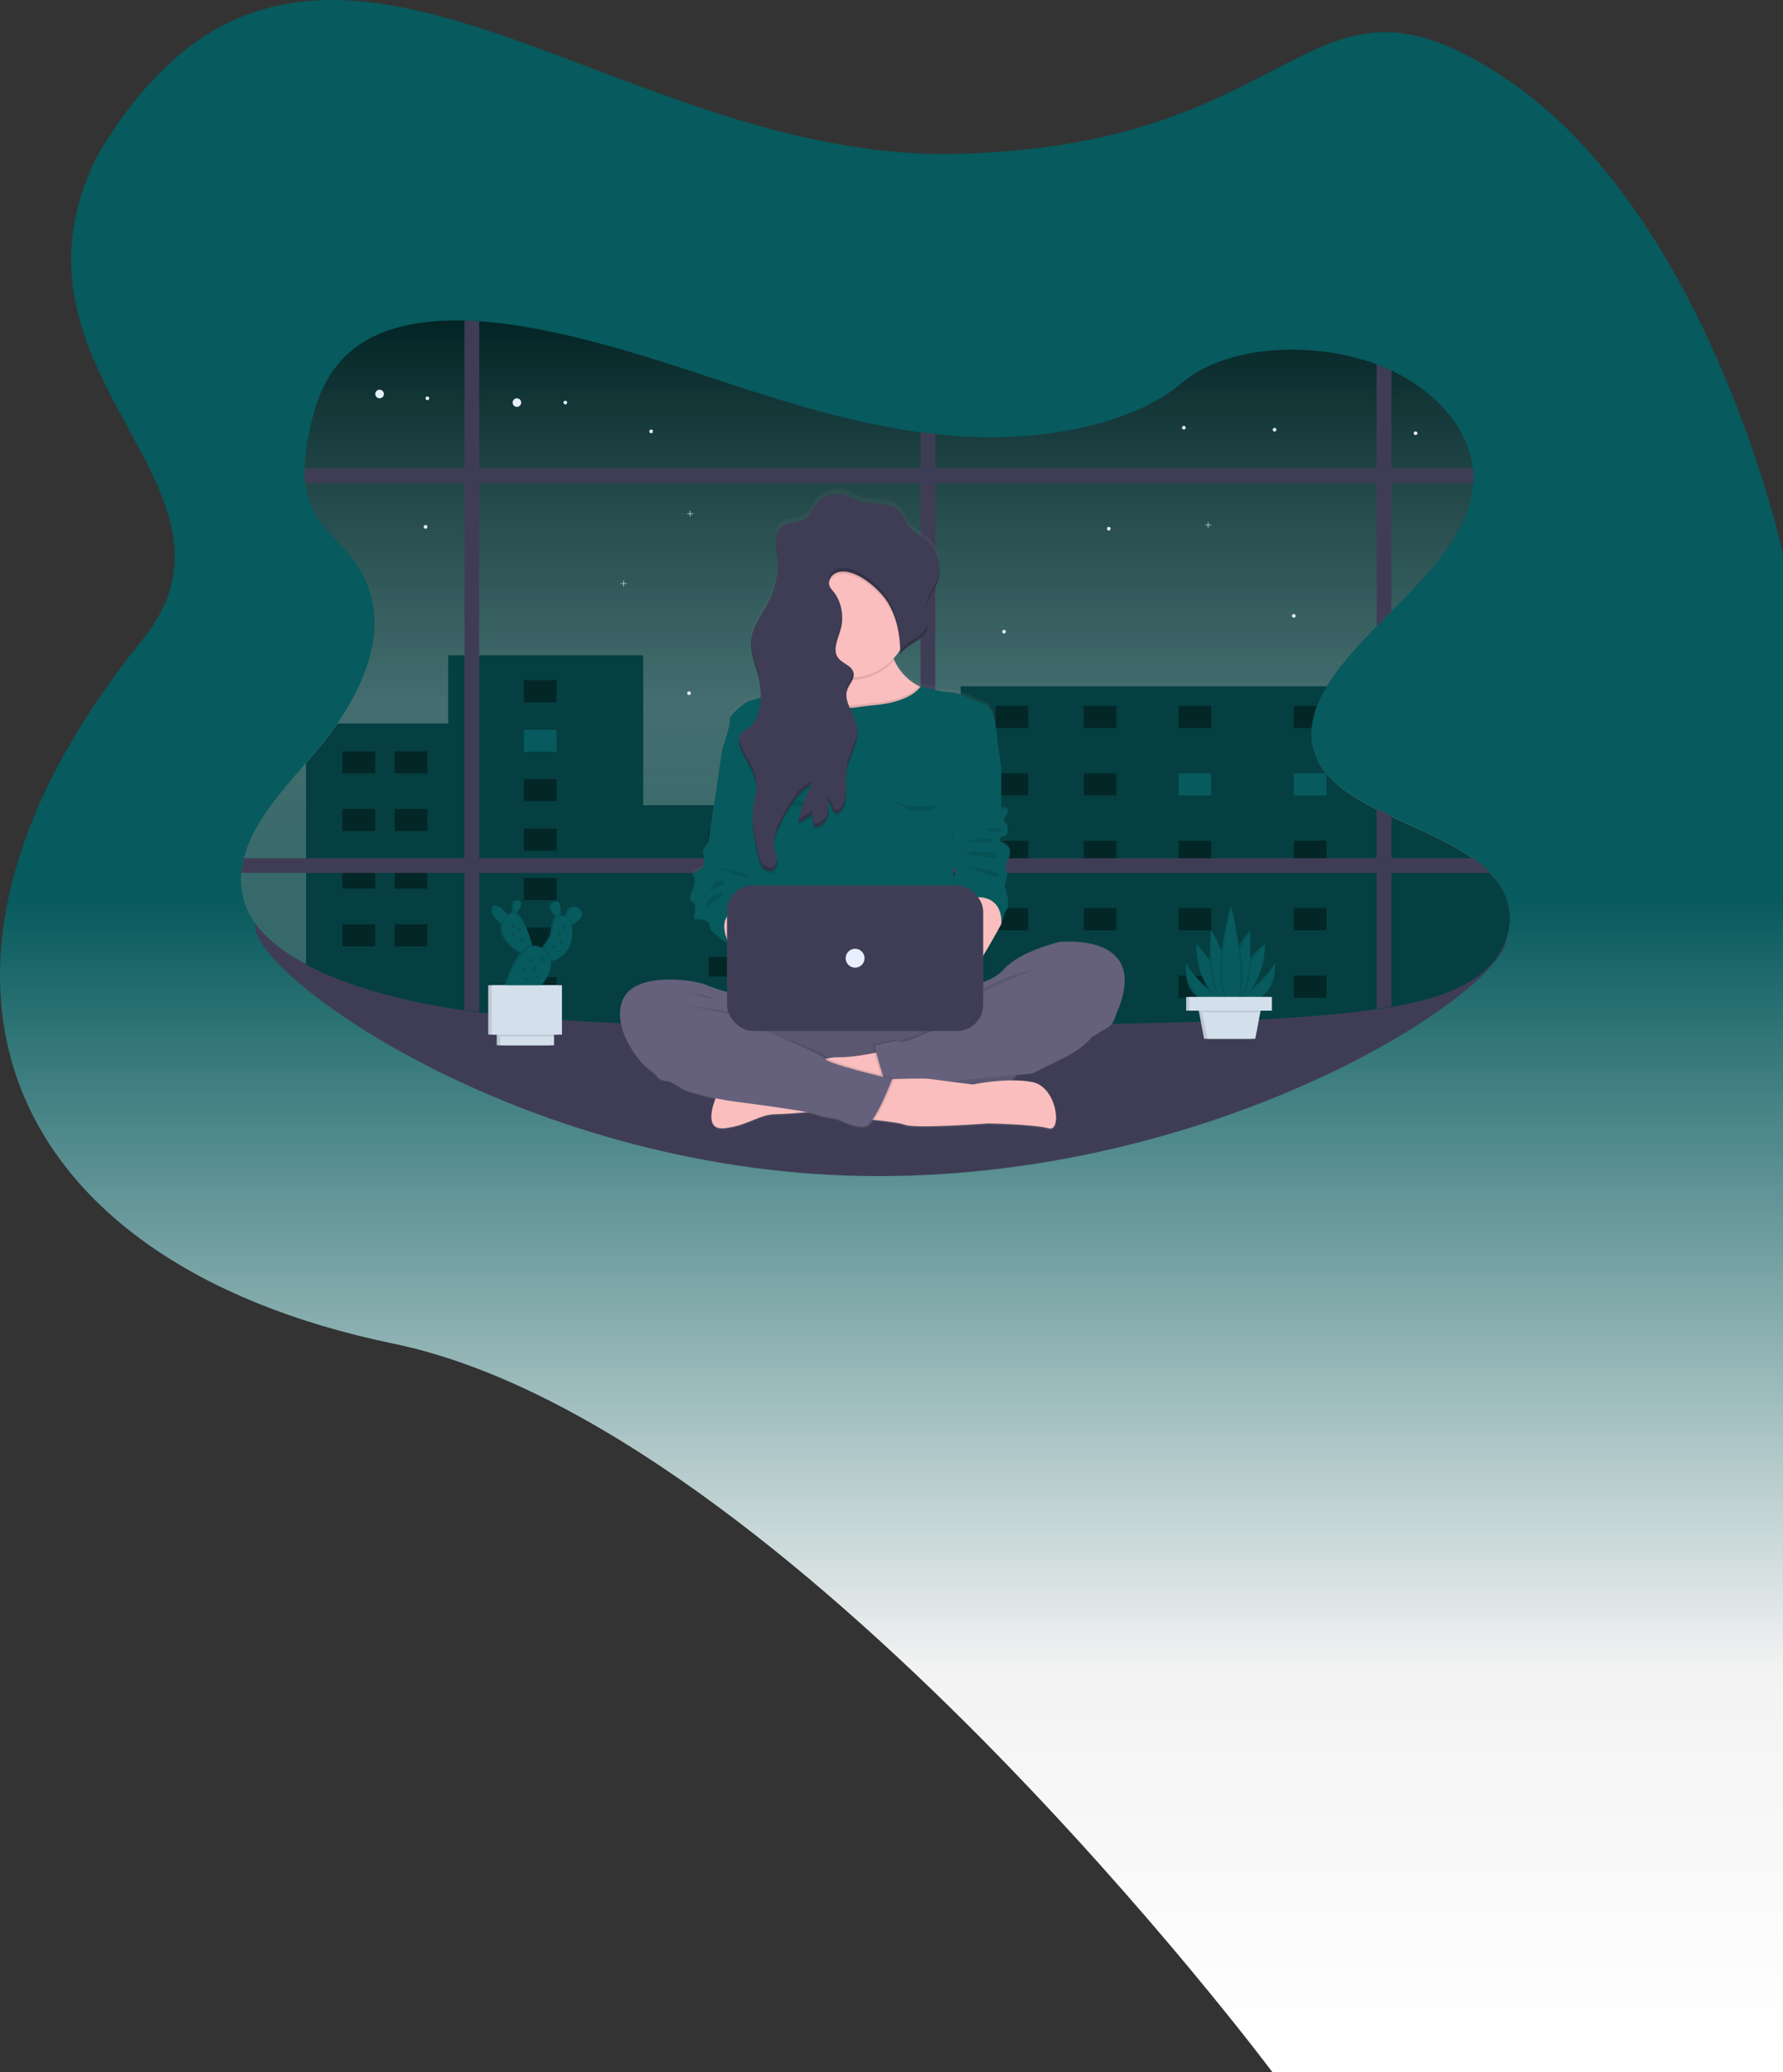 <svg xmlns="http://www.w3.org/2000/svg" xmlns:xlink="http://www.w3.org/1999/xlink" width="716.873" height="833.024" viewBox="0 0 716.873 833.024">
  <rect x="0" y="0" width="716.873" height="833.024" fill="#333333" stroke="none"/>
  <defs>
    <style>
      .cls-1 {
        fill: url(#linear-gradient);
      }

      .cls-2 {
        fill: #3f3d56;
      }

      .cls-3 {
        fill: #075a5d;
      }

      .cls-4 {
        fill: url(#linear-gradient-2);
      }

      .cls-5 {
        fill: #e7effd;
      }

      .cls-6 {
        opacity: 0.3;
      }

      .cls-7 {
        opacity: 0.4;
      }

      .cls-8 {
        fill: url(#linear-gradient-3);
      }

      .cls-9 {
        fill: #65617d;
      }

      .cls-10 {
        opacity: 0.1;
      }

      .cls-11 {
        fill: #fbbebe;
      }

      .cls-12 {
        opacity: 0.2;
      }

      .cls-13 {
        fill: #d4dfec;
      }
    </style>
    <linearGradient id="linear-gradient" x1="0.5" y1="0.482" x2="0.5" y2="1" gradientUnits="objectBoundingBox">
      <stop offset="0" stop-color="#075a5d"/>
      <stop offset="0.669" stop-color="#f3f3f3"/>
      <stop offset="1" stop-color="#fff"/>
    </linearGradient>
    <linearGradient id="linear-gradient-2" x1="0.5" y1="1" x2="0.5" gradientUnits="objectBoundingBox">
      <stop offset="0.2" stop-color="gray" stop-opacity="0.4"/>
      <stop offset="0.46" stop-color="gray" stop-opacity="0.502"/>
      <stop offset="1" stop-opacity="0.6"/>
    </linearGradient>
    <linearGradient id="linear-gradient-3" x1="0.5" y1="1" x2="0.5" gradientUnits="objectBoundingBox">
      <stop offset="0" stop-color="gray" stop-opacity="0.251"/>
      <stop offset="0.54" stop-color="gray" stop-opacity="0.122"/>
      <stop offset="1" stop-color="gray" stop-opacity="0.102"/>
    </linearGradient>
  </defs>
  <g id="testworkingsm" transform="translate(-649.127 -88.976)">
    <path id="backgroundimg" class="cls-1" d="M531.986,120.853c81.622,55,111,190.817,111,190.817V922H437.664S243.432,662,84.314,629.163-123.925,478.832-16.713,346.287c50.068-61.9-62.854-106.812-17.643-195.451,84.162-140.613,201.382,2.877,344.375,0S450.364,65.851,531.986,120.853Z" transform="translate(723.011 0)"/>
    <g id="working" transform="translate(746 217.817)">
      <path id="Path_769" data-name="Path 769" class="cls-2" d="M560.533,604.578c0,20.4-112.273,95.5-252.491,95.5S57.45,620.042,57.45,599.646s110.375,26.565,250.592,26.565S560.533,584.163,560.533,604.578Z" transform="translate(-51.758 -356.082)"/>
      <path id="Path_770" data-name="Path 770" class="cls-3" d="M555.235,316.185V317c-.308,8.477-5.029,16.907-13.643,22.86-9.139,6.307-21.394,9.626-33.975,11.745-1.967.331-3.944.63-5.916.919-1.007.138-2.009.276-3.006.4-28.009,3.677-56.605,4.381-85.069,5.057-29.774.735-59.575,1.462-89.381,1.839l-5.912.069c-45.224.487-90.429.078-135.487-2.487-13.984-.791-28.105-1.839-41.969-3.6q-2.965-.363-5.912-.8c-18.387-2.634-36.228-6.675-52.482-13.234a116.985,116.985,0,0,1-11.244-5.194c-10.21-5.42-18.819-12.274-23.081-20.686a29.015,29.015,0,0,1-2.942-15.96,37.335,37.335,0,0,1,1.025-5.916,52.717,52.717,0,0,1,5.806-13.657c6.638-11.225,16.608-21.288,25.2-31.829,18.351-22.465,30.3-50.85,13.368-73.876-4.859-6.615-11.883-12.411-15.841-19.33a31.13,31.13,0,0,1-3.88-12.145,43.7,43.7,0,0,1-.244-5.916,82.066,82.066,0,0,1,1.724-13.717C75.136,107.429,80.29,92.2,96.2,83.4c10.862-6.013,24.708-7.879,38.747-7.525q2.956.069,5.912.276c5.383.354,10.734,1.007,15.9,1.839,31.92,5.1,61.382,15.749,91.123,25.365,22.644,7.318,46.1,14.163,70.433,17.427,1.967.262,3.935.506,5.912.717,5.7.625,11.46,1.039,17.261,1.209,28.873.827,62.558-5.424,81.732-21.66,18.521-15.694,53.254-16.958,78.463-7.585l.377.142q2.845,1.085,5.516,2.335c18.576,8.734,31.019,23.692,32.776,39.344a34.162,34.162,0,0,1,.156,5.856.251.251,0,0,1,0,.06c-1.2,19.256-16.944,35.428-32.927,51.627-1.977,2-3.958,4-5.916,6.013A211.862,211.862,0,0,0,487.1,215.045a76.03,76.03,0,0,0-5.479,7.861,50.769,50.769,0,0,0-3.894,7.916,32.921,32.921,0,0,0-2.147,8.872,23.2,23.2,0,0,0,2.3,12.687l.041.092c4.266,8.458,13.294,14.453,23.747,19.766,1.926.984,3.907,1.94,5.916,2.887,11.336,5.351,23.55,10.32,32.835,16.926a49.23,49.23,0,0,1,6.978,5.884,35.581,35.581,0,0,1,2.464,2.836,24.887,24.887,0,0,1,5.369,15.027C555.235,315.937,555.235,316.061,555.235,316.185Z" transform="translate(-45.067 -75.83)"/>
      <path id="Path_771" data-name="Path 771" class="cls-4" d="M555.235,316.185V317c-.308,8.477-5.029,16.907-13.643,22.86-9.139,6.307-21.394,9.626-33.975,11.745-1.967.331-3.944.63-5.916.919-1.007.138-2.009.276-3.006.4-28.009,3.677-56.605,4.381-85.069,5.057-29.774.735-59.575,1.462-89.381,1.839l-5.912.069c-45.224.487-90.429.078-135.487-2.487-13.984-.791-28.105-1.839-41.969-3.6q-2.965-.363-5.912-.8c-18.387-2.634-36.228-6.675-52.482-13.234a116.985,116.985,0,0,1-11.244-5.194c-10.21-5.42-18.819-12.274-23.081-20.686a29.015,29.015,0,0,1-2.942-15.96,37.335,37.335,0,0,1,1.025-5.916,52.717,52.717,0,0,1,5.806-13.657c6.638-11.225,16.608-21.288,25.2-31.829,18.351-22.465,30.3-50.85,13.368-73.876-4.859-6.615-11.883-12.411-15.841-19.33a31.13,31.13,0,0,1-3.88-12.145,43.7,43.7,0,0,1-.244-5.916,82.066,82.066,0,0,1,1.724-13.717C75.136,107.429,80.29,92.2,96.2,83.4c10.862-6.013,24.708-7.879,38.747-7.525q2.956.069,5.912.276c5.383.354,10.734,1.007,15.9,1.839,31.92,5.1,61.382,15.749,91.123,25.365,22.644,7.318,46.1,14.163,70.433,17.427,1.967.262,3.935.506,5.912.717,5.7.625,11.46,1.039,17.261,1.209,28.873.827,62.558-5.424,81.732-21.66,18.521-15.694,53.254-16.958,78.463-7.585l.377.142q2.845,1.085,5.516,2.335c18.576,8.734,31.019,23.692,32.776,39.344a34.162,34.162,0,0,1,.156,5.856.251.251,0,0,1,0,.06c-1.2,19.256-16.944,35.428-32.927,51.627-1.977,2-3.958,4-5.916,6.013A211.862,211.862,0,0,0,487.1,215.045a76.03,76.03,0,0,0-5.479,7.861,50.769,50.769,0,0,0-3.894,7.916,32.921,32.921,0,0,0-2.147,8.872,23.2,23.2,0,0,0,2.3,12.687l.041.092c4.266,8.458,13.294,14.453,23.747,19.766,1.926.984,3.907,1.94,5.916,2.887,11.336,5.351,23.55,10.32,32.835,16.926a49.23,49.23,0,0,1,6.978,5.884,35.581,35.581,0,0,1,2.464,2.836,24.887,24.887,0,0,1,5.369,15.027C555.235,315.937,555.235,316.061,555.235,316.185Z" transform="translate(-45.067 -75.83)"/>
      <path id="Path_772" data-name="Path 772" class="cls-2" d="M1044.316,116.658v96.883c-1.977,2-3.958,4-5.916,6.017V114.18Z" transform="translate(-581.781 -96.551)"/>
      <path id="Path_773" data-name="Path 773" class="cls-2" d="M570.592,211.016a.257.257,0,0,1,0,.06H100.956a43.768,43.768,0,0,1-.244-5.916H570.435a34.131,34.131,0,0,1,.156,5.856Z" transform="translate(-75.125 -145.709)"/>
      <circle id="Ellipse_181" data-name="Ellipse 181" class="cls-5" cx="1.724" cy="1.724" r="1.724" transform="translate(109.227 31.286)"/>
      <circle id="Ellipse_182" data-name="Ellipse 182" class="cls-5" cx="1.724" cy="1.724" r="1.724" transform="translate(54.019 27.834)"/>
      <circle id="Ellipse_183" data-name="Ellipse 183" class="cls-5" cx="0.74" cy="0.74" r="0.74" transform="translate(129.683 32.27)"/>
      <circle id="Ellipse_184" data-name="Ellipse 184" class="cls-5" cx="0.74" cy="0.74" r="0.74" transform="translate(74.226 30.546)"/>
      <circle id="Ellipse_185" data-name="Ellipse 185" class="cls-5" cx="0.74" cy="0.74" r="0.74" transform="translate(73.491 82.238)"/>
      <circle id="Ellipse_186" data-name="Ellipse 186" class="cls-5" cx="0.74" cy="0.74" r="0.74" transform="translate(414.839 43.174)"/>
      <circle id="Ellipse_187" data-name="Ellipse 187" class="cls-5" cx="0.74" cy="0.74" r="0.74" transform="translate(164.187 43.854)"/>
      <circle id="Ellipse_188" data-name="Ellipse 188" class="cls-5" cx="0.74" cy="0.74" r="0.74" transform="translate(378.363 42.374)"/>
      <circle id="Ellipse_189" data-name="Ellipse 189" class="cls-5" cx="0.74" cy="0.74" r="0.74" transform="translate(471.527 44.594)"/>
      <path id="Path_774" data-name="Path 774" class="cls-3" d="M586,474.4v.818c-.234,8.541-4.965,17.059-13.643,23.053-9.139,6.307-21.394,9.626-33.975,11.745-1.967.331-3.944.63-5.916.919-1.007.138-2.009.276-3.006.4-6.9.919-13.827,1.623-20.782,2.211-9.332.791-18.709,1.338-28.1,1.742-12.053.529-24.129.828-36.191,1.126-23.577.579-47.173,1.159-70.791,1.558l-8.38.138-10.223.138-5.912.069c-37.234.4-74.414.193-111.529-1.324q-3.705-.147-7.4-.322-8.274-.363-16.549-.841c-11.055-.625-22.2-1.416-33.221-2.588q-4.385-.46-8.734-1.016-2.965-.363-5.912-.8-3.282-.46-6.537-1c-16.089-2.629-31.622-6.436-45.945-12.237A119.215,119.215,0,0,1,102,492.99v-80.9c2.041-2.367,4.068-4.735,6.017-7.13,2.344-2.878,4.6-5.843,6.665-8.886h44.5V368.65h78.376v60.283H365.215V381.126H512.5a51.483,51.483,0,0,0-3.857,7.654v.257h-.17a32.922,32.922,0,0,0-2.147,8.872,23.2,23.2,0,0,0,2.3,12.687v.193l.041.092c4.266,8.458,13.294,14.452,23.747,19.766,1.926.984,3.907,1.94,5.916,2.887,11.221,5.3,23.311,10.223,32.559,16.732l.276.193a49.471,49.471,0,0,1,6.808,5.691c.069.064.129.129.188.193a35.578,35.578,0,0,1,2.464,2.836,24.92,24.92,0,0,1,5.369,14.834C586,474.152,586,474.276,586,474.4Z" transform="translate(-75.829 -234.045)"/>
      <path id="Path_775" data-name="Path 775" class="cls-6" d="M586,474.4v.818c-.234,8.541-4.965,17.059-13.643,23.053-9.139,6.307-21.394,9.626-33.975,11.745-1.967.331-3.944.63-5.916.919-1.007.138-2.009.276-3.006.4-6.9.919-13.827,1.623-20.782,2.211-9.332.791-18.709,1.338-28.1,1.742-12.053.529-24.129.828-36.191,1.126-23.577.579-47.173,1.159-70.791,1.558l-8.38.138-10.223.138-5.912.069c-37.234.4-74.414.193-111.529-1.324q-3.705-.147-7.4-.322-8.274-.363-16.549-.841c-11.055-.625-22.2-1.416-33.221-2.588q-4.385-.46-8.734-1.016-2.965-.363-5.912-.8-3.282-.46-6.537-1c-16.089-2.629-31.622-6.436-45.945-12.237A119.215,119.215,0,0,1,102,492.99v-80.9c2.041-2.367,4.068-4.735,6.017-7.13,2.344-2.878,4.6-5.843,6.665-8.886h44.5V368.65h78.376v60.283H365.215V381.126H512.5a51.483,51.483,0,0,0-3.857,7.654v.257h-.17a32.922,32.922,0,0,0-2.147,8.872,23.2,23.2,0,0,0,2.3,12.687v.193l.041.092c4.266,8.458,13.294,14.452,23.747,19.766,1.926.984,3.907,1.94,5.916,2.887,11.221,5.3,23.311,10.223,32.559,16.732l.276.193a49.471,49.471,0,0,1,6.808,5.691c.069.064.129.129.188.193a35.578,35.578,0,0,1,2.464,2.836,24.92,24.92,0,0,1,5.369,14.834C586,474.152,586,474.276,586,474.4Z" transform="translate(-75.829 -234.045)"/>
      <rect id="Rectangle_357" data-name="Rectangle 357" class="cls-7" width="13.147" height="8.872" transform="translate(40.789 173.204)"/>
      <rect id="Rectangle_358" data-name="Rectangle 358" class="cls-7" width="13.147" height="8.872" transform="translate(61.824 173.204)"/>
      <rect id="Rectangle_359" data-name="Rectangle 359" class="cls-7" width="13.147" height="8.872" transform="translate(303.356 154.969)"/>
      <rect id="Rectangle_360" data-name="Rectangle 360" class="cls-7" width="13.147" height="8.872" transform="translate(338.848 154.969)"/>
      <rect id="Rectangle_361" data-name="Rectangle 361" class="cls-7" width="13.147" height="8.872" transform="translate(376.965 154.969)"/>
      <rect id="Rectangle_362" data-name="Rectangle 362" class="cls-7" width="13.147" height="8.872" transform="translate(303.356 182.081)"/>
      <rect id="Rectangle_363" data-name="Rectangle 363" class="cls-7" width="13.147" height="8.872" transform="translate(338.848 182.081)"/>
      <rect id="Rectangle_364" data-name="Rectangle 364" class="cls-3" width="13.147" height="8.872" transform="translate(376.965 182.081)"/>
      <rect id="Rectangle_365" data-name="Rectangle 365" class="cls-7" width="13.147" height="8.872" transform="translate(303.356 209.188)"/>
      <rect id="Rectangle_366" data-name="Rectangle 366" class="cls-7" width="13.147" height="8.872" transform="translate(338.848 209.188)"/>
      <rect id="Rectangle_367" data-name="Rectangle 367" class="cls-7" width="13.147" height="8.872" transform="translate(376.965 209.188)"/>
      <rect id="Rectangle_368" data-name="Rectangle 368" class="cls-7" width="13.147" height="8.872" transform="translate(303.356 236.301)"/>
      <rect id="Rectangle_369" data-name="Rectangle 369" class="cls-7" width="13.147" height="8.872" transform="translate(338.848 236.301)"/>
      <rect id="Rectangle_370" data-name="Rectangle 370" class="cls-7" width="13.147" height="8.872" transform="translate(376.965 236.301)"/>
      <rect id="Rectangle_371" data-name="Rectangle 371" class="cls-7" width="13.147" height="8.872" transform="translate(303.356 263.413)"/>
      <rect id="Rectangle_372" data-name="Rectangle 372" class="cls-7" width="13.147" height="8.872" transform="translate(338.848 263.413)"/>
      <rect id="Rectangle_373" data-name="Rectangle 373" class="cls-7" width="13.147" height="8.872" transform="translate(376.965 263.413)"/>
      <path id="Path_776" data-name="Path 776" class="cls-7" d="M975.279,413a32.923,32.923,0,0,0-2.147,8.872H965.92V413Z" transform="translate(-542.619 -258.008)"/>
      <rect id="Rectangle_374" data-name="Rectangle 374" class="cls-3" width="13.147" height="8.872" transform="translate(423.301 182.081)"/>
      <rect id="Rectangle_375" data-name="Rectangle 375" class="cls-7" width="13.147" height="8.872" transform="translate(423.301 209.188)"/>
      <rect id="Rectangle_376" data-name="Rectangle 376" class="cls-7" width="13.147" height="8.872" transform="translate(423.301 236.301)"/>
      <rect id="Rectangle_377" data-name="Rectangle 377" class="cls-7" width="13.147" height="8.872" transform="translate(423.301 263.413)"/>
      <rect id="Rectangle_378" data-name="Rectangle 378" class="cls-7" width="13.147" height="8.872" transform="translate(113.745 144.617)"/>
      <rect id="Rectangle_379" data-name="Rectangle 379" class="cls-3" width="13.147" height="8.872" transform="translate(113.745 164.507)"/>
      <rect id="Rectangle_380" data-name="Rectangle 380" class="cls-7" width="13.147" height="8.872" transform="translate(113.745 184.393)"/>
      <rect id="Rectangle_381" data-name="Rectangle 381" class="cls-7" width="13.147" height="8.872" transform="translate(113.745 204.284)"/>
      <rect id="Rectangle_382" data-name="Rectangle 382" class="cls-7" width="13.147" height="8.872" transform="translate(113.745 224.17)"/>
      <rect id="Rectangle_383" data-name="Rectangle 383" class="cls-7" width="13.147" height="8.872" transform="translate(113.745 244.06)"/>
      <rect id="Rectangle_384" data-name="Rectangle 384" class="cls-7" width="13.147" height="8.872" transform="translate(113.745 263.946)"/>
      <rect id="Rectangle_385" data-name="Rectangle 385" class="cls-7" width="13.147" height="8.872" transform="translate(40.789 196.391)"/>
      <rect id="Rectangle_386" data-name="Rectangle 386" class="cls-7" width="13.147" height="8.872" transform="translate(61.824 196.391)"/>
      <rect id="Rectangle_387" data-name="Rectangle 387" class="cls-7" width="13.147" height="8.872" transform="translate(40.789 219.577)"/>
      <rect id="Rectangle_388" data-name="Rectangle 388" class="cls-7" width="13.147" height="8.872" transform="translate(61.824 219.577)"/>
      <rect id="Rectangle_389" data-name="Rectangle 389" class="cls-7" width="13.147" height="8.872" transform="translate(40.789 242.764)"/>
      <rect id="Rectangle_390" data-name="Rectangle 390" class="cls-7" width="13.147" height="8.872" transform="translate(61.824 242.764)"/>
      <rect id="Rectangle_391" data-name="Rectangle 391" class="cls-7" width="65.726" height="7.93" transform="translate(188.012 205.226)"/>
      <rect id="Rectangle_392" data-name="Rectangle 392" class="cls-7" width="65.726" height="7.93" transform="translate(188.012 230.527)"/>
      <rect id="Rectangle_393" data-name="Rectangle 393" class="cls-7" width="65.726" height="7.93" transform="translate(188.012 255.833)"/>
      <path id="Path_777" data-name="Path 777" class="cls-2" d="M246.511,76.2V353.845q-2.965-.363-5.912-.8V75.92C242.572,75.957,244.539,76.058,246.511,76.2Z" transform="translate(-150.717 -75.879)"/>
      <path id="Path_778" data-name="Path 778" class="cls-2" d="M645.411,174.3V412.652l-5.911.069V173.58Q642.451,173.98,645.411,174.3Z" transform="translate(-366.249 -128.646)"/>
      <path id="Path_779" data-name="Path 779" class="cls-2" d="M547.572,552.046H45.39a37.333,37.333,0,0,1,1.025-5.916h494.2a48.667,48.667,0,0,1,6.96,5.916Z" transform="translate(-45.242 -329.941)"/>
      <path id="Path_780" data-name="Path 780" class="cls-2" d="M1038.4,503.06c1.926.984,3.907,1.94,5.916,2.887v76.5c-1.967.331-3.944.63-5.916.919Z" transform="translate(-581.781 -306.669)"/>
      <path id="Path_781" data-name="Path 781" class="cls-5" d="M334.434,228.481H333.3V227.35h-.2v1.131H331.97v.2H333.1v1.131h.2v-1.131h1.131Z" transform="translate(-179.349 -122.841)"/>
      <path id="Path_782" data-name="Path 782" class="cls-5" d="M845.714,177.351h-1.131V176.22h-.207v1.131H843.25v.2h1.126v1.131h.207v-1.131h1.131Z" transform="translate(-455.602 -95.214)"/>
      <path id="Path_783" data-name="Path 783" class="cls-5" d="M392.7,167.4h-1.131V166.27h-.207V167.4H390.24v.207h1.126v1.126h.207v-1.126H392.7Z" transform="translate(-210.833 -89.838)"/>
      <circle id="Ellipse_190" data-name="Ellipse 190" class="cls-5" cx="0.74" cy="0.74" r="0.74" transform="translate(179.407 149.099)"/>
      <circle id="Ellipse_191" data-name="Ellipse 191" class="cls-5" cx="0.74" cy="0.74" r="0.74" transform="translate(348.189 82.978)"/>
      <circle id="Ellipse_192" data-name="Ellipse 192" class="cls-5" cx="0.74" cy="0.74" r="0.74" transform="translate(422.561 118.028)"/>
      <circle id="Ellipse_193" data-name="Ellipse 193" class="cls-5" cx="0.74" cy="0.74" r="0.74" transform="translate(306.087 124.377)"/>
      <path id="Path_784" data-name="Path 784" class="cls-8" d="M553.021,405.172s-15.772,3.815-22.014,10.954a21.24,21.24,0,0,1-8.4,5.332v-10.77c3.608-6.059,7.245-12.8,7.245-12.8.165-.331,1.48-4.978,1.48-4.978,2.96-2.326-.166-10.453-.166-10.453s1.811-5.144.823-6.141-.166-3.65.657-4.813a6,6,0,0,0,.657-3.65c0-.993-1.315-2.491-3.452-3.319s.165-2.156,1.48-2.491,1.646-3.484.165-5.144.166-2.652.984-4.477-2.643-1.494-2.643-1.494V334.15h0s-.988-5.475-1.972-15.1-4.767-10.619-4.767-10.619a43.3,43.3,0,0,1-5.916-2.326,40.519,40.519,0,0,0-6.242-2.321,32.134,32.134,0,0,1-8.054-1.112,24.606,24.606,0,0,0-5.493-1.191l-.593-.294a21.526,21.526,0,0,1-9.971-10.573c-.1-.23-.193-.46-.285-.68a23.2,23.2,0,0,0,2.625-3.484v1.922h0v.041c2.62-4.629,10.223-5.686,10.945-10.973a5.511,5.511,0,0,0,.051-.726v-.565c-.1-1.476-.6-2.947-.7-4.436a8.5,8.5,0,0,1,0-1.282v.027c.34-4.1,3.434-7.677,4.85-11.662a13.978,13.978,0,0,0,.74-3.319v-.032c.037-.34.06-.685.069-1.03v-.97A15.528,15.528,0,0,0,500,242.227c-2.62-2.275-6.082-3.705-7.9-6.679-.846-1.379-1.26-3.016-2.184-4.349-1.738-2.519-4.928-3.544-7.948-3.907s-6.123-.244-9.01-1.191c-2.05-.671-3.907-1.862-5.976-2.459a11.432,11.432,0,0,0-12.278,4.427c-1.089,1.591-1.8,3.494-3.273,4.735-3.011,2.547-8.118,1.443-10.757,4.376-1.448,1.614-1.613,3.811-1.439,6.054v.083a5.085,5.085,0,0,0,.051.519v.244a.759.759,0,0,0,.032.262c.092.8.207,1.6.308,2.377a3.092,3.092,0,0,0,.041.354l.083.722a5.043,5.043,0,0,0,.046.524c.018.175.032.46.046.653a4.54,4.54,0,0,0,.032.515,35.47,35.47,0,0,1-3.769,17.7c-2.487,4.877-6.183,9.373-6.826,14.82a15.969,15.969,0,0,0-.074,2.689v.317c0,.106.028.322.041.483s.037.372.06.556a2.5,2.5,0,0,0,.041.317c.032.244.069.487.11.735l.028.156c.653,3.714,2.133,7.355,2.919,11.106a30.045,30.045,0,0,1,.588,4.2.059.059,0,0,0,0,.028c.028.46.051.9.064,1.347v1.839a29.18,29.18,0,0,1-3.829,1.177c-2.3.331-9.042,6.307-8.55,7.815s-3.016,11.952-3.112,12.269h0l-5.516,38.154s-2.928,2.822-2.013,4.647-.179,4.978-.179,4.978-4.946,2.156-3.848,3.484.6,3.815-.156,5.475-1.99,4.647,0,5.144.34,6.973.34,6.973,6.937-.8,6.436,3.319c-.165,1.31,4.85,4.914,6.941,6.357V425.4a60.592,60.592,0,0,1-8.215-2.79c-4.27-1.99-28.261-5.806-33.52,5.645s7.231,26.717,10.352,28.376c0,0,2.96,2.321,3.618,3.484s4.436,1.494,4.436,1.494,3.944,1.839,4.928,2.818c.726.735,6.734,2.643,13.855,4.137h0s-5.751,13.239,3.632,12.149S432.611,475,439.226,475c2.643,0,7.553-.372,12.494-.814a33.182,33.182,0,0,1,3.677.869,47.257,47.257,0,0,0,8.541,1.839s7.4,3.981,11.34,2.983a2.508,2.508,0,0,0,.892-.46h.092a5.172,5.172,0,0,0,2.376-2.036c4.932.506,10.573,1.223,12.669,2.041,4.087,1.577,33.318-.607,33.318-.607s18.884.372,24.294,2.009,3.489-16.709-6.5-18.773a40.961,40.961,0,0,0-8.095-.8,18.154,18.154,0,0,0,1.889-2.3c3.595-.326,5.976-.529,5.976-.529s9.529-4.647,14.953-7.47a34.118,34.118,0,0,0,9.194-7.3s4.762-2.988,6.734-4.137,2.956-4.978,2.956-4.978C590.977,400.685,553.021,405.172,553.021,405.172Zm-42.787-42.466v-1.673c.533.377.455.97,0,1.669Zm.156,11.736c.4.524.786,1,1.062,1.379,1.062,1.379-.86,2.023-.722,4.307.032.51.078,1.223.124,2.013h0c-.2-3.3-.368-6.008-.464-7.7Z" transform="translate(-224.18 -155.485)"/>
      <path id="Path_785" data-name="Path 785" class="cls-9" d="M424.893,658.629s-9.194-2.138-13.473-4.11-28.261-5.751-33.52,5.59,7.231,26.45,10.352,28.1,33.52-20.874,33.52-20.874l23.977,10.113,4.6-15.694Z" transform="translate(-224.212 -387.305)"/>
      <rect id="Rectangle_394" data-name="Rectangle 394" class="cls-9" width="104.38" height="36.31" rx="18.155" transform="translate(210.826 274.445)"/>
      <path id="Path_786" data-name="Path 786" class="cls-10" d="M608.08,691.013a18.116,18.116,0,0,1-3.025,10.04,18.391,18.391,0,0,1-2.3,2.8,18.1,18.1,0,0,1-12.839,5.318H521.858a18.158,18.158,0,1,1,0-36.315h68.065A18.158,18.158,0,0,1,608.08,691.013Z" transform="translate(-292.874 -398.415)"/>
      <path id="Path_787" data-name="Path 787" class="cls-11" d="M525.75,714.66s-10.467,2.689-19.008,2.57-48.492,16.48-48.492,16.48-5.751,13.11,3.632,12.025,13.951-5.636,20.566-5.636,27.425-2.3,27.425-2.3L529.9,723.008Z" transform="translate(-267.374 -421)"/>
      <path id="Path_788" data-name="Path 788" class="cls-11" d="M563.452,390.405l-18.773,3.7-1.218.244s-14.843-3.944-15.335-4.275S514.16,371.59,514.16,371.59s6.813.074,12.163-3.011c.193-.11.382-.23.57-.345a11.86,11.86,0,0,0,5.057-6.2c.1-.271.179-.552.257-.846a16.678,16.678,0,0,0-.156-8.081c-1.839-7.663,2.39-9.773,7.994-9.589,8.1.267,19.114,5.319,19.114,5.319a22.464,22.464,0,0,0,1.733,7.493c.087.221.184.46.285.671a21.393,21.393,0,0,0,9.971,10.458l.593.294c.6.285,1.227.556,1.88.8C587.935,373.976,563.452,390.405,563.452,390.405Z" transform="translate(-298.525 -220.46)"/>
      <path id="Path_789" data-name="Path 789" class="cls-10" d="M581.743,357a23.678,23.678,0,0,1-29.227,5.034,15.927,15.927,0,0,0,.1-8.927c-4.436-18.732,27.121-4.271,27.121-4.271A22.768,22.768,0,0,0,581.743,357Z" transform="translate(-319.074 -220.462)"/>
      <path id="Path_790" data-name="Path 790" class="cls-11" d="M573.745,308.834a23.5,23.5,0,0,1-3.586,12.517,23.163,23.163,0,0,1-2.625,3.452,23.527,23.527,0,0,1-16.025,7.631c-.46.032-.951.046-1.43.046a23.66,23.66,0,1,1,23.66-23.66Z" transform="translate(-305.15 -188.934)"/>
      <path id="Path_791" data-name="Path 791" class="cls-10" d="M563.452,418.606l-18.773,3.7-1.218.244s-14.843-3.944-15.335-4.275-13.965-18.484-13.965-18.484,6.813.074,12.163-3.011c.193-.11.382-.23.57-.345a22.037,22.037,0,0,0,16.015,7,23.127,23.127,0,0,0,3.356-.244c2.639-.4,5.3-.667,7.957-.919,5.089-.533,12.871-2.078,16.958-6.574l.593.294c.6.285,1.227.556,1.88.8C587.935,402.177,563.452,418.606,563.452,418.606Z" transform="translate(-298.525 -248.661)"/>
      <path id="Path_792" data-name="Path 792" class="cls-3" d="M558.572,466.886c.161,3.618,2.795,44.364,2.795,44.364H479.373l.556-25.655.46-20.52.147-6.734.657-23.329-2.377-2.1L465.9,421.533h0c.1-.3,3.6-10.688,3.112-12.149s6.247-7.392,8.55-7.723a29.949,29.949,0,0,0,3.852-1.172c3.875-1.379,9.047-3.365,9.617-3.052.8.432,8.867-.317,9.194-.349h0a21.992,21.992,0,0,0,16.576,7.645,22.517,22.517,0,0,0,3.342-.267c2.639-.4,5.3-.667,7.957-.942,5.346-.556,13.657-2.234,17.551-7.263a24.875,24.875,0,0,1,5.493,1.177,32.609,32.609,0,0,0,8.054,1.1,40.869,40.869,0,0,1,6.243,2.3,43.658,43.658,0,0,0,5.916,2.3s3.779.984,4.767,10.513,1.986,14.954,1.986,14.954l-19.537,16.921S558.411,463.254,558.572,466.886Z" transform="translate(-272.45 -248.963)"/>
      <path id="Path_793" data-name="Path 793" class="cls-11" d="M417.326,519.5l2.873,4.6,10.761,3.792,7.4-13.487-6.817-4.6-10.927-4.27-6.243,3.613Z" transform="translate(-223.871 -273.146)"/>
      <path id="Path_794" data-name="Path 794" class="cls-9" d="M663.986,638.43s15.28-1.149,21.527-8.214,22.014-10.844,22.014-10.844,37.956-4.436,22.984,29.084c0,0-.984,3.779-2.956,4.928s-6.734,4.11-6.734,4.11l-58.3-5.093Z" transform="translate(-378.687 -369.409)"/>
      <path id="Path_795" data-name="Path 795" class="cls-10" d="M658.955,696.438a18.117,18.117,0,0,1-3.025,10.039c-9.81.869-31.534,2.91-36.081,4.178-5.585,1.549-16.889-1.149-18.125-1.453l-.115-.028s-2.179-6.61-3.218-10.839c-.46-1.921-.7-3.351-.4-3.457.988-.326,10.026-2.795,9.86-1.379s27.121-10.6,27.121-10.6l.837,10.518C638.582,696.589,658.955,691.873,658.955,696.438Z" transform="translate(-343.749 -403.84)"/>
      <path id="Path_796" data-name="Path 796" class="cls-9" d="M688.219,688.221,687.07,692.5a34.06,34.06,0,0,1-9.194,7.226c-5.424,2.795-14.954,7.4-14.954,7.4s-35,2.956-40.912,4.6-18.24-1.48-18.24-1.48-4.6-13.965-3.613-14.3,10.021-2.79,9.86-1.379,27.121-10.6,27.121-10.6Z" transform="translate(-344.917 -404.412)"/>
      <path id="Path_797" data-name="Path 797" class="cls-11" d="M579.92,754.722s17.2,1.2,21.293,2.758,33.318-.6,33.318-.6,18.884.368,24.294,1.986,3.489-16.549-6.5-18.585-24.055.961-24.055.961-15.877-2.046-17.8-2.3-14.609.115-14.609.115Z" transform="translate(-334.057 -434.074)"/>
      <path id="Path_798" data-name="Path 798" class="cls-10" d="M432.87,674.72s22.736,2.046,28.988,5.774Z" transform="translate(-254.603 -399.42)"/>
      <path id="Path_799" data-name="Path 799" class="cls-10" d="M712.242,642.28s-17.8,4.33-24.782,10.7Z" transform="translate(-392.162 -381.892)"/>
      <path id="Path_800" data-name="Path 800" class="cls-10" d="M435.75,663.47c.363.12,10.467,1.443,10.223,2.4S435.75,663.47,435.75,663.47Z" transform="translate(-256.159 -393.341)"/>
      <path id="Path_801" data-name="Path 801" class="cls-10" d="M401.21,706.642l1.315,4.932s2.956,2.3,3.613,3.448,4.436,1.48,4.436,1.48,3.944,1.807,4.932,2.79,11.662,4.11,21.688,5.424,28.588,3.779,32.532,5.093a47.342,47.342,0,0,0,8.546,1.807s7.392,3.944,11.336,2.961,10.678-18.9,10.678-18.9S474.327,709.6,473.5,707.63s-25.8-11.17-25.8-11.17l-14.788.349Z" transform="translate(-237.497 -411.166)"/>
      <path id="Path_802" data-name="Path 802" class="cls-9" d="M399.06,697.851l1.315,4.932s2.96,2.3,3.618,3.448,4.436,1.48,4.436,1.48,3.944,1.807,4.928,2.795,11.667,4.1,21.688,5.42,28.592,3.779,32.536,5.093a47.507,47.507,0,0,0,8.541,1.8s7.4,3.939,11.34,2.956,10.678-18.9,10.678-18.9-25.963-6.077-26.781-8.049-37.464-16.921-37.464-16.921L422.4,679.28Z" transform="translate(-236.335 -401.884)"/>
      <path id="Path_803" data-name="Path 803" class="cls-3" d="M453.74,447.67l-2.873,1.646-5.516,37.791s-2.928,2.795-2.013,4.6-.179,4.928-.179,4.928-4.946,2.138-3.847,3.452.6,3.779-.156,5.42-1.99,4.6,0,5.093.34,6.9.34,6.9,6.937-.791,6.436,3.282c-.207,1.646,7.842,6.9,7.842,6.9s-9.148-16.595,11.345-14.3l1.761-9.354s1.761-5.268,0-6.9.4-9.446.4-9.446l.386-33.929Z" transform="translate(-257.417 -276.741)"/>
      <path id="Path_804" data-name="Path 804" class="cls-10" d="M462.44,553.84c.363.6,11.428,1.839,12.149,3.8S462.44,553.84,462.44,553.84Z" transform="translate(-270.58 -334.106)"/>
      <path id="Path_805" data-name="Path 805" class="cls-10" d="M454.85,569.6s1.5-4.693,5.057-3.852S454.85,569.6,454.85,569.6Z" transform="translate(-266.479 -340.488)"/>
      <path id="Path_806" data-name="Path 806" class="cls-10" d="M450.67,582.342s2.643-6.256,6.252-5.774S450.67,582.342,450.67,582.342Z" transform="translate(-264.221 -346.373)"/>
      <path id="Path_807" data-name="Path 807" class="cls-11" d="M674.891,579.777l-1.154,6.9s-11.828,21.692-13.965,22.019-13.79-14.457-13.79-14.457l-3.121-14.462,12.287-2.331,5.456-5.392S674.394,573.369,674.891,579.777Z" transform="translate(-368.064 -343.945)"/>
      <path id="Path_808" data-name="Path 808" class="cls-3" d="M679.922,456.462l4.436,3.121v16.595s3.452-.331,2.629,1.48-2.464,2.79-.984,4.436,1.149,4.762-.165,5.093-3.613,1.641-1.48,2.464,3.452,2.3,3.452,3.287a5.883,5.883,0,0,1-.657,3.613c-.823,1.149-1.641,3.779-.657,4.767s-.823,6.077-.823,6.077,3.126,8.054.165,10.352c0,0-1.315,4.6-1.48,4.928,0,0,2.073-15.992-18.6-9.231,0,0-.381-6.1-.524-8.352s1.784-2.919.722-4.266-3.719-4.441-2.464-5.259.823-2.3.326-3.452-2.229-1.149-.657-2.547,2.505-2.708,1.581-3.365-2.528-2.8-1.25-3.783,1.315-15.28,1.315-15.28S670.066,446.11,679.922,456.462Z" transform="translate(-378.685 -279.944)"/>
      <path id="Path_809" data-name="Path 809" class="cls-10" d="M695.84,520.434s6.316-1.715,6.523,0S695.84,520.434,695.84,520.434Z" transform="translate(-396.69 -315.645)"/>
      <path id="Path_810" data-name="Path 810" class="cls-10" d="M680.4,530.28s8.661-2.165,9.741-.483S680.4,530.28,680.4,530.28Z" transform="translate(-388.348 -320.77)"/>
      <path id="Path_811" data-name="Path 811" class="cls-10" d="M676.21,540.833s12.991-1.807,13.832.841S676.21,540.833,676.21,540.833Z" transform="translate(-386.084 -326.753)"/>
      <path id="Path_812" data-name="Path 812" class="cls-10" d="M680.4,553.84c.483.12,12.508.961,12.747,3.245S680.4,553.84,680.4,553.84Z" transform="translate(-388.348 -334.106)"/>
      <rect id="Rectangle_395" data-name="Rectangle 395" class="cls-2" width="103.006" height="58.504" rx="10.47" transform="translate(195.427 227.139)"/>
      <circle id="Ellipse_194" data-name="Ellipse 194" class="cls-5" cx="3.797" cy="3.797" r="3.797" transform="translate(243.133 252.596)"/>
      <path id="Path_813" data-name="Path 813" class="cls-10" d="M507.72,491.94s9.874,7.548,17.509,1.8C525.229,493.737,512.321,494.91,507.72,491.94Z" transform="translate(-295.046 -300.661)"/>
      <path id="Path_814" data-name="Path 814" class="cls-10" d="M616.48,496.36s9.869,7.543,17.5,1.793C633.985,498.153,621.081,499.329,616.48,496.36Z" transform="translate(-353.811 -303.049)"/>
      <path id="Path_815" data-name="Path 815" class="cls-10" d="M549.032,308.881a23.5,23.5,0,0,1-3.585,12.517c-.2-6.587-1.747-13.179-5.332-18.682-3.282-5.057-13.262-13.878-20.12-11.419a4.859,4.859,0,0,0-3,3.218c-.68,2.583,1.31,3.677,2.588,5.714a17.519,17.519,0,0,1,2.39,11.8,16.452,16.452,0,0,1-.345,1.637c-1.08,4.054-3.553,8.693-1,12.016,1.779,2.3,5.6,3.117,6.123,5.976a3.49,3.49,0,0,1,.046.818c-.12,1.935-1.77,3.641-2.492,5.539-.846,2.239-.368,4.464.51,6.711,1.14,2.933,2.96,5.9,3.4,9s-.51,5.976-1.632,8.886a39.662,39.662,0,0,0-2.712,8.366c-.8,5.461,1.209,11.777-2.229,16.089a2.408,2.408,0,0,1-1.5,1.016c-2.2.23-1.839-3.728-3.6-5.057.188,2.3.368,4.7-.46,6.849s-3.006,3.981-5.286,3.618l-.786-5.162a14.908,14.908,0,0,1-5.47,3.425,39.872,39.872,0,0,1,5.709-15.445c-5.787,2.786-9.161,8.817-12.172,14.489-1.876,3.544-3.82,7.415-3.163,11.373.267,1.614.961,3.149,1.112,4.772s-.437,3.521-1.949,4.137a3.524,3.524,0,0,1-3.811-1.181l-.166-.2c-.092-.119-.179-.244-.262-.368a6.162,6.162,0,0,1-.437-.781,15.125,15.125,0,0,1-.919-3.02l-.1-.46c-1.531-6.716-2.91-13.643-1.788-20.438.414-2.5,1.168-4.983,1.076-7.52a13.79,13.79,0,0,0-.864-4.183c-1.342-3.76-3.926-7.212-5.4-11a.326.326,0,0,1-.037-.083c-.772-2-1.154-4.51.276-6.118a12.078,12.078,0,0,1,2.758-1.839c2.859-1.862,4.137-5.4,4.666-8.771a29.831,29.831,0,0,0,.359-4.6c3.875-1.379,9.047-3.365,9.617-3.052.8.432,8.867-.317,9.194-.349a12.078,12.078,0,0,0,5.645-6.546c.1-.271.179-.552.257-.846A23.66,23.66,0,1,1,549.036,308.9Z" transform="translate(-280.437 -188.982)"/>
      <path id="Path_816" data-name="Path 816" class="cls-2" d="M521.628,281.63c-1.085,4.054-3.553,8.693-1,12.021,1.779,2.3,5.6,3.112,6.114,5.976.409,2.3-1.618,4.192-2.436,6.353-1.949,5.162,3.135,10.237,3.907,15.7.841,5.93-3.48,11.331-4.339,17.257-.8,5.461,1.209,11.772-2.229,16.089a2.381,2.381,0,0,1-1.5,1.016c-2.2.234-1.839-3.724-3.6-5.057.188,2.3.368,4.7-.46,6.849s-3.006,3.976-5.286,3.618l-.786-5.167a14.888,14.888,0,0,1-5.47,3.425,39.9,39.9,0,0,1,5.7-15.441c-5.787,2.786-9.157,8.817-12.168,14.485-1.88,3.544-3.82,7.419-3.167,11.377.267,1.614.961,3.144,1.112,4.771s-.437,3.517-1.949,4.137a3.591,3.591,0,0,1-3.976-1.379,10.367,10.367,0,0,1-1.623-4.174c-1.572-6.858-3.038-13.938-1.894-20.879.414-2.505,1.167-4.988,1.076-7.521-.2-5.548-4.294-10.113-6.289-15.275-.777-2.009-1.154-4.509.276-6.118a12.08,12.08,0,0,1,2.758-1.839c2.855-1.866,4.137-5.4,4.661-8.771a30.394,30.394,0,0,0-.308-10.977c-1.154-5.4-3.8-10.678-3.144-16.162.644-5.4,4.339-9.846,6.826-14.678a34.725,34.725,0,0,0,3.521-20.3c-.427-3.241-1.177-6.992,1.02-9.414,2.639-2.905,7.746-1.811,10.757-4.33,1.471-1.227,2.184-3.117,3.273-4.689a11.492,11.492,0,0,1,12.278-4.385c2.069.593,3.926,1.77,5.976,2.436,2.887.919,5.976.818,9.01,1.181s6.21,1.379,7.948,3.866c.919,1.324,1.338,2.937,2.183,4.307,1.816,2.942,5.277,4.358,7.9,6.615a15.326,15.326,0,0,1,4.312,16.369c-1.563,4.353-5.181,8.205-4.873,12.821.124,1.9.919,3.76.671,5.64-.726,5.236-8.325,6.279-10.95,10.867.211-7.52-1.232-15.266-5.337-21.568-3.282-5.057-13.262-13.882-20.12-11.423a4.877,4.877,0,0,0-3,3.218c-.68,2.579,1.31,3.677,2.588,5.714A17.376,17.376,0,0,1,521.628,281.63Z" transform="translate(-280.435 -157.924)"/>
      <g id="Group_21" data-name="Group 21" class="cls-12" transform="translate(200.258 87.62)">
        <path id="Path_817" data-name="Path 817" d="M495.071,377.236a30.131,30.131,0,0,0-.657-7.033c-.979-4.6-3.029-9.1-3.218-13.712-.267,5.139,2.137,10.113,3.218,15.17a30.173,30.173,0,0,1,.657,5.576Z" transform="translate(-486.364 -315.095)"/>
        <path id="Path_818" data-name="Path 818" d="M525.561,480.225c.4-.731.814-1.457,1.26-2.165-5.783,2.786-9.157,8.817-12.168,14.489-1.742,3.277-3.53,6.845-3.264,10.494.221-3.13,1.761-6.183,3.264-9.019C517.438,488.78,520.536,483.236,525.561,480.225Z" transform="translate(-497.272 -380.782)"/>
        <path id="Path_819" data-name="Path 819" d="M502.45,526.767a3.489,3.489,0,0,1-1.922,2.882,3.589,3.589,0,0,1-3.972-1.379,10.41,10.41,0,0,1-1.627-4.174,75.056,75.056,0,0,1-2.3-14.917c-.11,5.484,1.057,11.009,2.3,16.4a10.343,10.343,0,0,0,1.627,4.174,3.591,3.591,0,0,0,3.972,1.379c1.512-.621,2.105-2.51,1.954-4.137A.56.56,0,0,1,502.45,526.767Z" transform="translate(-487.147 -397.596)"/>
        <path id="Path_820" data-name="Path 820" d="M567.807,334.2a16.68,16.68,0,0,1-.533,3.494c-.8,3-2.363,6.33-2.082,9.194.221-2.5,1.416-5.222,2.082-7.727A16.612,16.612,0,0,0,567.807,334.2Z" transform="translate(-526.338 -303.052)"/>
        <path id="Path_821" data-name="Path 821" d="M513.61,275.652a34.481,34.481,0,0,0-.285-5.245c-.17-1.278-.386-2.639-.46-3.967a28.669,28.669,0,0,0,.46,5.447A34.419,34.419,0,0,1,513.61,275.652Z" transform="translate(-498.073 -266.44)"/>
        <path id="Path_822" data-name="Path 822" d="M577.512,384.055a.158.158,0,0,0-.032-.115c-.349,1.71-1.756,3.273-2.4,4.992a7,7,0,0,0-.4,3.218,6.607,6.607,0,0,1,.4-1.738C575.89,388.247,577.917,386.335,577.512,384.055Z" transform="translate(-531.456 -329.927)"/>
        <path id="Path_823" data-name="Path 823" d="M487.674,458.924c-.2-5.548-4.293-10.113-6.293-15.275a10.469,10.469,0,0,1-.644-2.528,8.54,8.54,0,0,0,.643,4.009c1.967,5.093,5.948,9.575,6.27,15C487.674,459.728,487.688,459.323,487.674,458.924Z" transform="translate(-480.709 -360.822)"/>
        <path id="Path_824" data-name="Path 824" d="M582.662,304.075c-3.287-5.057-13.262-13.883-20.12-11.423a4.882,4.882,0,0,0-3,3.218,3.479,3.479,0,0,0-.051,1.728.955.955,0,0,1,.051-.248,4.873,4.873,0,0,1,3-3.218c6.858-2.459,16.834,6.38,20.12,11.423,3.714,5.709,5.245,12.6,5.346,19.435C588.105,317.658,586.639,310.179,582.662,304.075Z" transform="translate(-523.229 -280.374)"/>
        <path id="Path_825" data-name="Path 825" d="M632.557,341.164c-.722,5.222-8.274,6.275-10.927,10.835v1.508c2.62-4.6,10.223-5.631,10.945-10.867a6.23,6.23,0,0,0,0-1.549A.4.4,0,0,1,632.557,341.164Z" transform="translate(-556.851 -306.775)"/>
        <path id="Path_826" data-name="Path 826" d="M648.791,296.206c-1.563,4.358-5.181,8.205-4.873,12.825v.2c.34-4.068,3.434-7.6,4.85-11.547a14.472,14.472,0,0,0,.8-5.626,14.054,14.054,0,0,1-.781,4.146Z" transform="translate(-568.884 -280.283)"/>
        <path id="Path_827" data-name="Path 827" d="M563.8,492.877a2.39,2.39,0,0,1-1.5,1.02c-2.2.235-1.839-3.723-3.6-5.056.046.524.087,1.053.115,1.581,1.636,1.416,1.333,5.181,3.484,4.951a2.367,2.367,0,0,0,1.5-1.016c1.963-2.464,2.151-5.576,2.1-8.807C565.853,488.244,565.462,490.813,563.8,492.877Z" transform="translate(-522.849 -384.829)"/>
        <path id="Path_828" data-name="Path 828" d="M544.117,503.855c-.837,2.156-3.006,3.981-5.291,3.618q-.391-2.579-.781-5.167a14.994,14.994,0,0,1-5.2,3.324c-.1.524-.2,1.053-.276,1.581a14.9,14.9,0,0,0,5.475-3.425q.391,2.588.781,5.167c2.3.359,4.454-1.462,5.291-3.618a11.778,11.778,0,0,0,.6-4.675A9.944,9.944,0,0,1,544.117,503.855Z" transform="translate(-508.73 -392.993)"/>
        <path id="Path_829" data-name="Path 829" d="M574.4,448.924a26.268,26.268,0,0,0-.2,4.188,20.972,20.972,0,0,1,.2-2.708c.823-5.65,4.781-10.821,4.422-16.425C578.506,439.046,575.15,443.776,574.4,448.924Z" transform="translate(-531.218 -356.964)"/>
      </g>
      <path id="Path_830" data-name="Path 830" class="cls-3" d="M871.647,637s-3.121,14.54,10.77,16.264l.86-1.613S872.521,641.537,871.647,637Z" transform="translate(-491.519 -379.039)"/>
      <path id="Path_831" data-name="Path 831" class="cls-3" d="M892.777,642.962l-3.218.685-.322.069s-8.619-7-8.509-22.617a39.083,39.083,0,0,0,4.114,6.514C888.249,632.132,892.133,638.168,892.777,642.962Z" transform="translate(-496.588 -370.448)"/>
      <path id="Path_832" data-name="Path 832" class="cls-3" d="M900.293,638.145a2.037,2.037,0,0,1-1.738.225c-8.274-1.94-5.493-28.96-5.493-28.96.46.216.961,3.677,2.868,8.09C899.277,625.31,902.954,636.186,900.293,638.145Z" transform="translate(-503.009 -364.132)"/>
      <path id="Path_833" data-name="Path 833" class="cls-3" d="M932.633,637s.538,14.54-13.354,16.264l-.86-1.613S931.774,641.537,932.633,637Z" transform="translate(-516.954 -379.039)"/>
      <path id="Path_834" data-name="Path 834" class="cls-3" d="M923.476,621.1c.1,15.629-11.1,22.617-11.1,22.617l-.322-.069-3.218-.685c.639-4.794,4.533-10.83,7.943-15.349a34.938,34.938,0,0,1,6.693-6.514Z" transform="translate(-511.777 -370.448)"/>
      <path id="Path_835" data-name="Path 835" class="cls-3" d="M909.658,636.745a5.14,5.14,0,0,1-1.839,1.416h0a3.543,3.543,0,0,1-.676.225c-2.041.46-2.758-.993-2.639-3.494.193-4.454,2.993-12.177,5.516-17.928a22.346,22.346,0,0,1,5.208-7.525C915.2,609.417,915.078,630.466,909.658,636.745Z" transform="translate(-509.428 -364.148)"/>
      <path id="Path_836" data-name="Path 836" class="cls-3" d="M905.368,588.77s-9.263,32.849-1.292,37.8S907.413,591.68,905.368,588.77Z" transform="translate(-507.455 -352.98)"/>
      <path id="Path_837" data-name="Path 837" class="cls-10" d="M871.647,637s-3.121,14.54,10.77,16.264l.86-1.613S872.521,641.537,871.647,637Z" transform="translate(-491.519 -379.039)"/>
      <path id="Path_838" data-name="Path 838" class="cls-10" d="M892.777,642.962l-3.218.685-.322.069s-8.619-7-8.509-22.617a39.083,39.083,0,0,0,4.114,6.514C888.249,632.132,892.133,638.168,892.777,642.962Z" transform="translate(-496.588 -370.448)"/>
      <path id="Path_839" data-name="Path 839" class="cls-10" d="M900.293,638.145a2.037,2.037,0,0,1-1.738.225c-8.274-1.94-5.493-28.96-5.493-28.96.46.216.961,3.677,2.868,8.09C899.277,625.31,902.954,636.186,900.293,638.145Z" transform="translate(-503.009 -364.132)"/>
      <path id="Path_840" data-name="Path 840" class="cls-10" d="M932.633,637s.538,14.54-13.354,16.264l-.86-1.613S931.774,641.537,932.633,637Z" transform="translate(-516.954 -379.039)"/>
      <path id="Path_841" data-name="Path 841" class="cls-10" d="M923.476,621.1c.1,15.629-11.1,22.617-11.1,22.617l-.322-.069-3.218-.685c.639-4.794,4.533-10.83,7.943-15.349a34.938,34.938,0,0,1,6.693-6.514Z" transform="translate(-511.777 -370.448)"/>
      <path id="Path_842" data-name="Path 842" class="cls-10" d="M909.658,636.745a5.14,5.14,0,0,1-1.839,1.416h0a3.543,3.543,0,0,1-.676.225c-2.041.46-2.758-.993-2.639-3.494.193-4.454,2.993-12.177,5.516-17.928a22.346,22.346,0,0,1,5.208-7.525C915.2,609.417,915.078,630.466,909.658,636.745Z" transform="translate(-509.428 -364.148)"/>
      <path id="Path_843" data-name="Path 843" class="cls-10" d="M905.368,588.77s-9.263,32.849-1.292,37.8S907.413,591.68,905.368,588.77Z" transform="translate(-507.455 -352.98)"/>
      <path id="Path_844" data-name="Path 844" class="cls-3" d="M871.905,637s-1.839,14.54,12.062,16.264l.86-1.613S872.779,641.537,871.905,637Z" transform="translate(-491.778 -379.039)"/>
      <path id="Path_845" data-name="Path 845" class="cls-3" d="M894.063,642.962l-3.218.685-.326.069s-9.911-7-9.8-22.617c0,0,2.537,2.721,5.406,6.514C889.536,632.132,893.42,638.168,894.063,642.962Z" transform="translate(-496.583 -370.448)"/>
      <path id="Path_846" data-name="Path 846" class="cls-10" d="M900.419,650.619l-3.218.685c-3.066-2.689-4.28-9.709-4.721-16.034C895.891,639.789,899.775,645.824,900.419,650.619Z" transform="translate(-502.938 -378.104)"/>
      <path id="Path_847" data-name="Path 847" class="cls-3" d="M901.986,638.145a2.037,2.037,0,0,1-1.737.225c-8.3-1.94-6.785-28.96-6.785-28.96.46.216,2.253,3.677,4.137,8.09C900.97,625.31,904.647,636.186,901.986,638.145Z" transform="translate(-503.411 -364.132)"/>
      <path id="Path_848" data-name="Path 848" class="cls-3" d="M934.152,637s1.839,14.54-12.062,16.264l-.86-1.613S933.292,641.537,934.152,637Z" transform="translate(-518.472 -379.039)"/>
      <path id="Path_849" data-name="Path 849" class="cls-3" d="M924.994,621.1c.1,15.629-9.805,22.617-9.805,22.617l-.322-.069-3.218-.685c.644-4.794,4.532-10.83,7.943-15.349C922.452,623.812,924.994,621.1,924.994,621.1Z" transform="translate(-513.296 -370.448)"/>
      <path id="Path_850" data-name="Path 850" class="cls-10" d="M919.58,635.27c-.414,5.9-1.494,12.411-4.114,15.432a5.283,5.283,0,0,1-.6.6l-3.218-.685C912.271,645.824,916.169,639.789,919.58,635.27Z" transform="translate(-513.296 -378.104)"/>
      <path id="Path_851" data-name="Path 851" class="cls-3" d="M912.463,636.745a5.138,5.138,0,0,1-1.839,1.416h0a3.585,3.585,0,0,1-.68.225c-2.041.46-2.758-.993-2.639-3.494.2-4.454,2.993-12.177,5.516-17.928,1.811-4.165,3.475-7.318,3.917-7.525C916.715,609.417,917.882,630.466,912.463,636.745Z" transform="translate(-510.941 -364.148)"/>
      <path id="Path_852" data-name="Path 852" class="cls-10" d="M906.427,647.654a2.3,2.3,0,0,1-1.31-.418c-3.9-2.432-3.981-11.556-3.052-20.226C905.411,634.82,909.088,645.7,906.427,647.654Z" transform="translate(-507.852 -373.641)"/>
      <path id="Path_853" data-name="Path 853" class="cls-10" d="M912.478,645.59c-.46.97-1.053,1.485-1.839,1.416h0a2.638,2.638,0,0,1-1.112-.418,5.922,5.922,0,0,1-2.206-2.85c.2-4.454,2.993-12.177,5.516-17.928C913.709,633.8,914.008,642.3,912.478,645.59Z" transform="translate(-510.956 -372.993)"/>
      <path id="Path_854" data-name="Path 854" class="cls-3" d="M906.526,588.77s-7.971,32.849,0,37.8S908.572,591.68,906.526,588.77Z" transform="translate(-508.613 -352.98)"/>
      <path id="Path_855" data-name="Path 855" class="cls-13" d="M859.861,591.66H826.69v5.493h5.061l.124.648,2.027,10.66h19.284l2.027-10.66.124-.648h4.523Z" transform="translate(-446.654 -319.683)"/>
      <path id="Path_856" data-name="Path 856" class="cls-10" d="M859.831,591.66H826.66v5.493h5.061l.124.648,2.027,10.66h19.284l2.027-10.66.124-.648h4.523Z" transform="translate(-446.638 -319.683)"/>
      <path id="Path_857" data-name="Path 857" class="cls-13" d="M864.021,598.69l-.556,2.91-2.027,10.66H842.153l-2.027-10.66-.556-2.91Z" transform="translate(-453.613 -323.482)"/>
      <path id="Path_858" data-name="Path 858" class="cls-10" d="M864.021,598.69l-.556,2.91H840.126l-.556-2.91Z" transform="translate(-453.613 -323.482)"/>
      <rect id="Rectangle_396" data-name="Rectangle 396" class="cls-13" width="33.171" height="5.493" transform="translate(381.328 271.977)"/>
      <path id="Path_859" data-name="Path 859" class="cls-3" d="M294.582,586.67a8.482,8.482,0,0,0-1.122,2.115c-.069.184-.138.4-.207.6a1.632,1.632,0,0,0-.391-.133,5.426,5.426,0,0,0-1.756-.152c0-.23.023-.46.032-.722.074-2.6-.234-6.219-2.712-4.689-2.377,1.48-.68,3.935.855,5.516.133.138.262.262.391.386-1.379,1.007-1.664,3.319-1.9,5.741s-2.3,5.057-3.65,6.573c-.133.152-.262.29-.386.418a4.955,4.955,0,0,0-3.963-1.021l-.184-.671c-1.1-3.985-3.4-10.89-6.321-12.411l.386-.487c1.241-1.627,2.639-4.041.575-4.657s-2.252,2.092-2.138,4.137a6.948,6.948,0,0,0,.06.722,3.048,3.048,0,0,0-2.165,1.053c-.1-.12-.2-.244-.317-.377-1.673-1.981-4.749-5.112-5.677-2.758-.864,2.206,1.839,5.056,3.742,6.739l.12.1c-1.278,5.185,4.293,9.405,7.3,11.253.133.087.262.165.386.239-4.137,4.877-6.7,14.025-6.7,14.025l11.612,2.11s7.69-6.633,6.707-12.871h.078c7.681-1.54,9.428-9.732,8.233-14.595l.133-.055a8.735,8.735,0,0,0,3.558-2.689C301.3,587.13,296.789,583.751,294.582,586.67Z" transform="translate(-163.268 -349.854)"/>
      <path id="Path_860" data-name="Path 860" class="cls-10" d="M294.582,586.67a8.482,8.482,0,0,0-1.122,2.115c-.069.184-.138.4-.207.6a1.632,1.632,0,0,0-.391-.133,5.426,5.426,0,0,0-1.756-.152c0-.23.023-.46.032-.722.074-2.6-.234-6.219-2.712-4.689-2.377,1.48-.68,3.935.855,5.516.133.138.262.262.391.386-1.379,1.007-1.664,3.319-1.9,5.741s-2.3,5.057-3.65,6.573c-.133.152-.262.29-.386.418a4.955,4.955,0,0,0-3.963-1.021l-.184-.671c-1.1-3.985-3.4-10.89-6.321-12.411l.386-.487c1.241-1.627,2.639-4.041.575-4.657s-2.252,2.092-2.138,4.137a6.948,6.948,0,0,0,.06.722,3.048,3.048,0,0,0-2.165,1.053c-.1-.12-.2-.244-.317-.377-1.673-1.981-4.749-5.112-5.677-2.758-.864,2.206,1.839,5.056,3.742,6.739l.12.1c-1.278,5.185,4.293,9.405,7.3,11.253.133.087.262.165.386.239-4.137,4.877-6.7,14.025-6.7,14.025l11.612,2.11s7.69-6.633,6.707-12.871h.078c7.681-1.54,9.428-9.732,8.233-14.595l.133-.055a8.735,8.735,0,0,0,3.558-2.689C301.3,587.13,296.789,583.751,294.582,586.67Z" transform="translate(-163.268 -349.854)"/>
      <path id="Path_861" data-name="Path 861" class="cls-3" d="M272.342,592.426l-1.356,3.972a21.9,21.9,0,0,1-1.705-1.379c-1.9-1.664-4.6-4.532-3.742-6.739.919-2.372,4,.759,5.682,2.758C271.891,591.828,272.342,592.426,272.342,592.426Z" transform="translate(-164.103 -352.255)"/>
      <path id="Path_862" data-name="Path 862" class="cls-3" d="M284.885,587.792a19.633,19.633,0,0,1-1.319,1.554,20.345,20.345,0,0,1-.244-2.087c-.11-2.032.1-4.73,2.138-4.137S286.127,586.165,284.885,587.792Z" transform="translate(-173.788 -349.883)"/>
      <path id="Path_863" data-name="Path 863" class="cls-3" d="M320.218,588.806c-.046,1.305-.17,2.349-.17,2.349a17.248,17.248,0,0,1-1.692-1.512c-1.535-1.591-3.218-4.045-.85-5.516C319.983,582.587,320.286,586.2,320.218,588.806Z" transform="translate(-191.633 -350.271)"/>
      <path id="Path_864" data-name="Path 864" class="cls-3" d="M334.748,593.12a8.734,8.734,0,0,1-3.558,2.689,9.621,9.621,0,0,1-1.2.432L328.4,594a16.08,16.08,0,0,1,.662-2.179,8.334,8.334,0,0,1,1.122-2.115C332.39,586.772,336.895,590.151,334.748,593.12Z" transform="translate(-198.156 -352.875)"/>
      <path id="Path_865" data-name="Path 865" class="cls-10" d="M275.81,595.26c.671.791,1.122,1.379,1.122,1.379l-1.356,3.972a21.931,21.931,0,0,1-1.705-1.379,7.778,7.778,0,0,1,1.526-3.489Q275.6,595.494,275.81,595.26Z" transform="translate(-168.693 -356.486)"/>
      <path id="Path_866" data-name="Path 866" class="cls-10" d="M284.913,592.753a19.656,19.656,0,0,1-1.319,1.554,20.345,20.345,0,0,1-.244-2.087A2.7,2.7,0,0,1,284.913,592.753Z" transform="translate(-173.815 -354.844)"/>
      <path id="Path_867" data-name="Path 867" class="cls-3" d="M286.373,609.34,283,610.825a20.171,20.171,0,0,1-1.8-1.016c-3.544-2.179-10.669-7.663-5.893-14.131s8.762,5.13,10.329,10.8C286.121,608.177,286.373,609.34,286.373,609.34Z" transform="translate(-168.61 -355.682)"/>
      <path id="Path_868" data-name="Path 868" class="cls-10" d="M320.74,595.577a2.759,2.759,0,0,1,1.862-.837c-.046,1.306-.17,2.349-.17,2.349a17.243,17.243,0,0,1-1.692-1.512Z" transform="translate(-194.018 -356.205)"/>
      <path id="Path_869" data-name="Path 869" class="cls-10" d="M331.19,599.62a9.611,9.611,0,0,1-1.2.432l-1.6-2.243a16.084,16.084,0,0,1,.662-2.179C330.092,596.232,330.85,597.731,331.19,599.62Z" transform="translate(-198.156 -356.686)"/>
      <path id="Path_870" data-name="Path 870" class="cls-3" d="M308.293,614.6c-.184.037-.377.073-.565.1-11.3,1.719-3.728-4.381-3.728-4.381s.51-.46,1.2-1.232c1.379-1.508,3.415-4.137,3.65-6.573.354-3.677.763-7.1,5.089-6.091C318.181,597.422,318.99,612.463,308.293,614.6Z" transform="translate(-183.63 -357.021)"/>
      <rect id="Rectangle_397" data-name="Rectangle 397" class="cls-13" width="21.596" height="5.677" transform="translate(102.86 285.726)"/>
      <rect id="Rectangle_398" data-name="Rectangle 398" class="cls-13" width="28.215" height="19.817" transform="translate(99.426 267.27)"/>
      <rect id="Rectangle_399" data-name="Rectangle 399" class="cls-10" width="21.596" height="5.677" transform="translate(102.86 285.726)"/>
      <rect id="Rectangle_400" data-name="Rectangle 400" class="cls-10" width="28.215" height="19.817" transform="translate(99.426 267.27)"/>
      <rect id="Rectangle_401" data-name="Rectangle 401" class="cls-13" width="21.596" height="5.677" transform="translate(104.276 285.726)"/>
      <path id="Path_871" data-name="Path 871" class="cls-10" d="M294.446,621.42c.46,1.7.731,2.859.731,2.859l-3.37,1.485a20.163,20.163,0,0,1-1.8-1.016A8.6,8.6,0,0,1,294.446,621.42Z" transform="translate(-177.414 -370.621)"/>
      <path id="Path_872" data-name="Path 872" class="cls-10" d="M308.293,629.7c-.184.037-.377.073-.565.1-11.3,1.719-3.728-4.381-3.728-4.381s.51-.46,1.2-1.232A7.489,7.489,0,0,1,308.293,629.7Z" transform="translate(-183.63 -372.118)"/>
      <path id="Path_873" data-name="Path 873" class="cls-3" d="M276.29,639.7s6.33-22.653,15.2-15.675-3.609,17.748-3.609,17.748Z" transform="translate(-170.001 -371.305)"/>
      <circle id="Ellipse_195" data-name="Ellipse 195" class="cls-10" cx="0.708" cy="0.708" r="0.708" transform="translate(108.776 242.842)"/>
      <circle id="Ellipse_196" data-name="Ellipse 196" class="cls-10" cx="0.708" cy="0.708" r="0.708" transform="translate(108.717 246.152)"/>
      <circle id="Ellipse_197" data-name="Ellipse 197" class="cls-10" cx="0.708" cy="0.708" r="0.708" transform="translate(129.301 243.49)"/>
      <circle id="Ellipse_198" data-name="Ellipse 198" class="cls-10" cx="0.708" cy="0.708" r="0.708" transform="translate(112.739 260.466)"/>
      <circle id="Ellipse_199" data-name="Ellipse 199" class="cls-10" cx="0.708" cy="0.708" r="0.708" transform="translate(127.826 248.992)"/>
      <circle id="Ellipse_200" data-name="Ellipse 200" class="cls-10" cx="0.708" cy="0.708" r="0.708" transform="translate(120.489 256.329)"/>
      <circle id="Ellipse_201" data-name="Ellipse 201" class="cls-10" cx="0.708" cy="0.708" r="0.708" transform="translate(111.203 244.258)"/>
      <circle id="Ellipse_202" data-name="Ellipse 202" class="cls-10" cx="0.708" cy="0.708" r="0.708" transform="translate(127.352 245.618)"/>
      <circle id="Ellipse_203" data-name="Ellipse 203" class="cls-10" cx="0.708" cy="0.708" r="0.708" transform="translate(124.925 251.121)"/>
      <circle id="Ellipse_204" data-name="Ellipse 204" class="cls-10" cx="0.708" cy="0.708" r="0.708" transform="translate(117.474 259.938)"/>
      <circle id="Ellipse_205" data-name="Ellipse 205" class="cls-10" cx="0.708" cy="0.708" r="0.708" transform="translate(115.934 256.444)"/>
      <circle id="Ellipse_206" data-name="Ellipse 206" class="cls-10" cx="0.708" cy="0.708" r="0.708" transform="translate(112.265 248.579)"/>
      <rect id="Rectangle_402" data-name="Rectangle 402" class="cls-10" width="21.596" height="2.073" transform="translate(104.276 285.726)"/>
      <rect id="Rectangle_403" data-name="Rectangle 403" class="cls-13" width="28.215" height="19.817" transform="translate(100.847 267.27)"/>
      <circle id="Ellipse_207" data-name="Ellipse 207" class="cls-10" cx="0.708" cy="0.708" r="0.708" transform="translate(118.42 263.132)"/>
      <circle id="Ellipse_208" data-name="Ellipse 208" class="cls-10" cx="0.708" cy="0.708" r="0.708" transform="translate(114.159 264.02)"/>
    </g>
  </g>
</svg>
